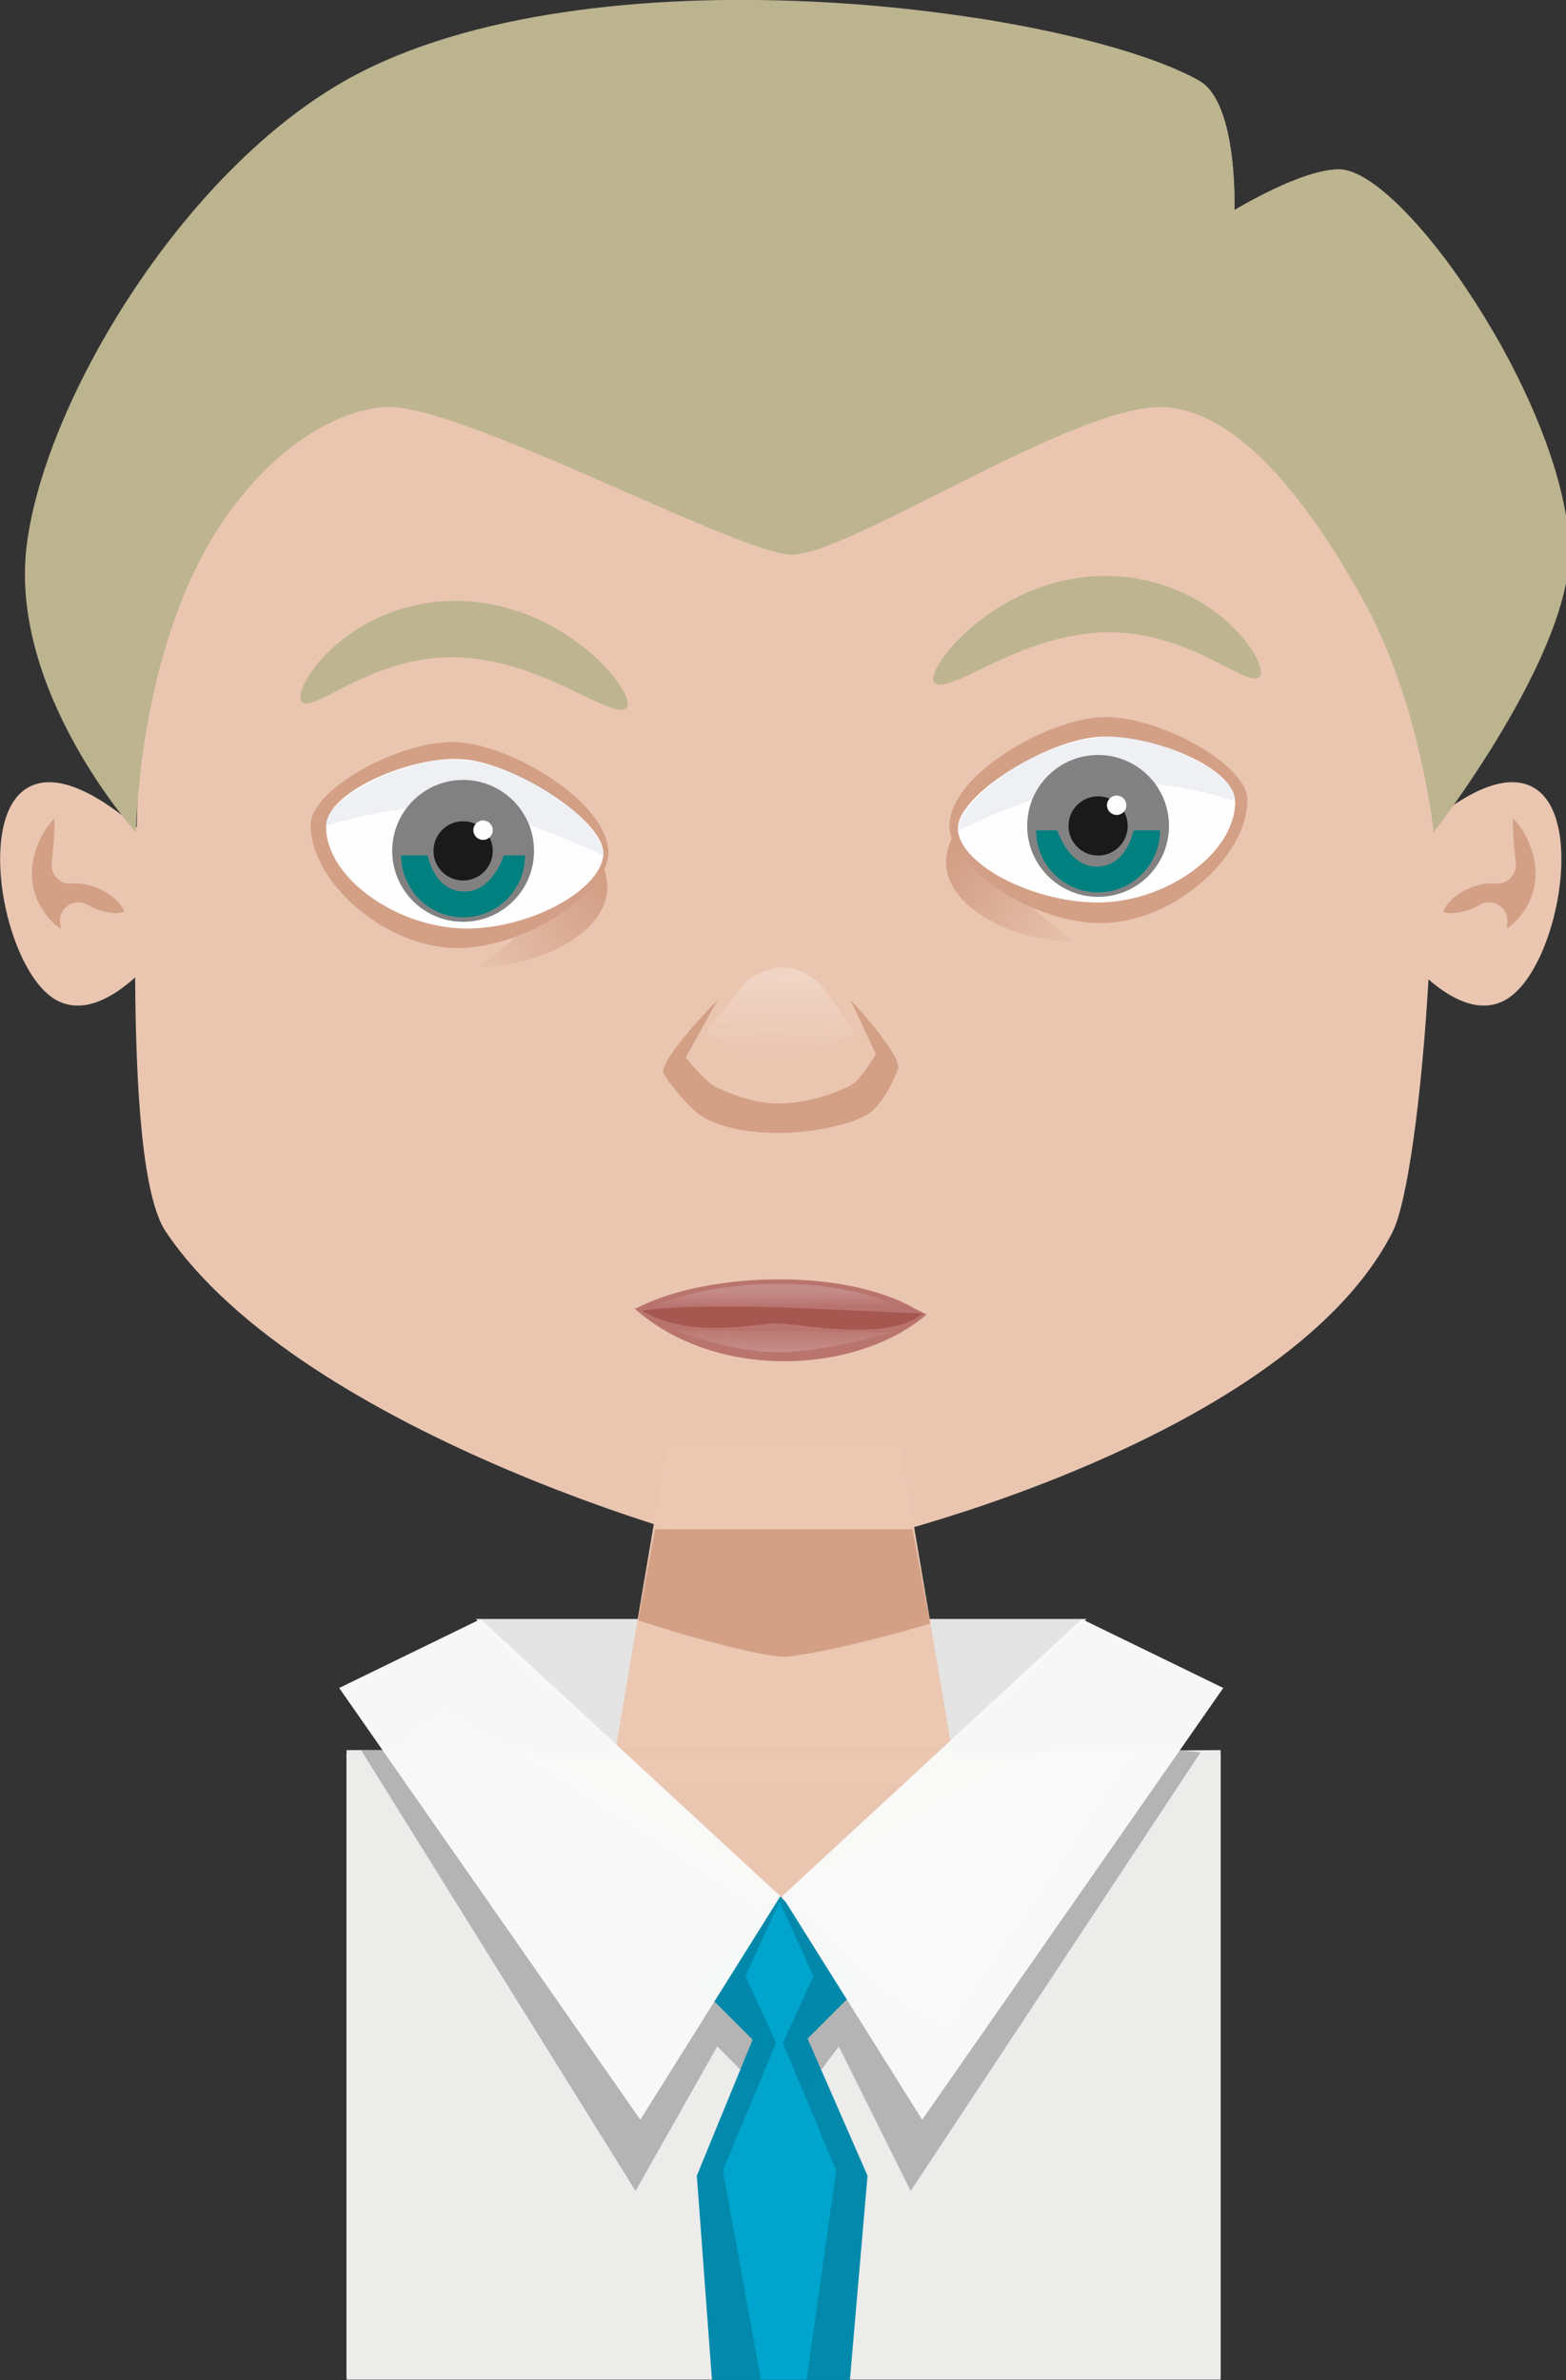 <?xml version="1.0" encoding="UTF-8" standalone="no"?>
<svg
   xmlns:dc="http://purl.org/dc/elements/1.1/"
   xmlns:cc="http://creativecommons.org/ns#"
   xmlns:rdf="http://www.w3.org/1999/02/22-rdf-syntax-ns#"
   xmlns:svg="http://www.w3.org/2000/svg"
   xmlns="http://www.w3.org/2000/svg"
   xmlns:xlink="http://www.w3.org/1999/xlink"
   xmlns:sodipodi="http://sodipodi.sourceforge.net/DTD/sodipodi-0.dtd"
   xmlns:inkscape="http://www.inkscape.org/namespaces/inkscape"
   id="svg2"
   viewBox="0 0 908.15 1379.8"
   version="1.1"
   inkscape:version="0.48.4 r9939"
   width="100%"
   height="100%"
   sodipodi:docname="i.svg"
   inkscape:export-filename="C:\git\UI-UX\people\i.png"
   inkscape:export-xdpi="90"
   inkscape:export-ydpi="90">
  <rect x="0" y="0" width="908.15" height="1379.8" fill="#333333" stroke="none"/>
  <sodipodi:namedview
     pagecolor="#ffffff"
     bordercolor="#666666"
     borderopacity="1"
     objecttolerance="10"
     gridtolerance="10"
     guidetolerance="10"
     inkscape:pageopacity="0"
     inkscape:pageshadow="2"
     inkscape:window-width="1920"
     inkscape:window-height="1017"
     id="namedview80"
     showgrid="false"
     inkscape:zoom="0.34207856"
     inkscape:cx="452.99852"
     inkscape:cy="598.13882"
     inkscape:window-x="-8"
     inkscape:window-y="-8"
     inkscape:window-maximized="1"
     inkscape:current-layer="svg2" />
  <title
     id="title10066">Male cartoon avatar</title>
  <defs
     id="defs4">
    <linearGradient
       id="linearGradient18943">
      <stop
         id="stop18945"
         stop-color="#d39f86"
         offset="0" />
      <stop
         id="stop18947"
         stop-color="#d39f86"
         stop-opacity="0"
         offset="1" />
    </linearGradient>
    <linearGradient
       id="linearGradient10463"
       x1="340.82"
       xlink:href="#linearGradient18943"
       gradientUnits="userSpaceOnUse"
       y1="356.84"
       gradientTransform="matrix(-1,0,0,1,645.99,104.2)"
       x2="316.22"
       y2="371.76" />
    <linearGradient
       id="linearGradient10465"
       x1="428.26"
       gradientUnits="userSpaceOnUse"
       x2="429.86"
       y1="337.01"
       y2="360.72">
      <stop
         id="stop18294"
         stop-color="#5d401c"
         offset="0" />
      <stop
         id="stop18296"
         stop-color="#704e22"
         offset="1" />
    </linearGradient>
    <linearGradient
       id="linearGradient10467"
       x1="340.82"
       xlink:href="#linearGradient18943"
       gradientUnits="userSpaceOnUse"
       y1="356.84"
       gradientTransform="translate(-94.543,104.2)"
       x2="316.22"
       y2="371.76" />
    <linearGradient
       id="linearGradient10471"
       x1="371.12"
       gradientUnits="userSpaceOnUse"
       y1="430.8"
       gradientTransform="translate(-94.543,104.2)"
       x2="371.12"
       y2="433.57">
      <stop
         id="stop19090"
         stop-color="#c58c88"
         offset="0" />
      <stop
         id="stop19092"
         stop-color="#c58c88"
         stop-opacity="0"
         offset="1" />
    </linearGradient>
    <linearGradient
       id="linearGradient10473"
       x1="370.41"
       gradientUnits="userSpaceOnUse"
       y1="446.98"
       gradientTransform="matrix(0.856,0,0,0.277,-41.042,421.53)"
       x2="370.63"
       y2="429.63">
      <stop
         id="stop19082"
         stop-color="#c58c88"
         offset="0" />
      <stop
         id="stop19084"
         stop-color="#c58c88"
         stop-opacity="0"
         offset="1" />
    </linearGradient>
    <linearGradient
       id="linearGradient10475"
       x1="370.14"
       gradientUnits="userSpaceOnUse"
       y1="377.32"
       gradientTransform="matrix(.998 .061 -.061 .998 -70.704 79.956)"
       x2="370.93"
       y2="390.93">
      <stop
         id="stop18929"
         stop-color="#f1d5c5"
         offset="0" />
      <stop
         id="stop18931"
         stop-color="#f1d5c5"
         stop-opacity="0"
         offset="1" />
    </linearGradient>
    <linearGradient
       inkscape:collect="always"
       xlink:href="#linearGradient10471"
       id="linearGradient3128"
       gradientUnits="userSpaceOnUse"
       gradientTransform="translate(-94.543,104.2)"
       x1="371.12"
       y1="430.8"
       x2="371.12"
       y2="433.57" />
    <linearGradient
       inkscape:collect="always"
       xlink:href="#linearGradient10473"
       id="linearGradient3130"
       gradientUnits="userSpaceOnUse"
       gradientTransform="matrix(0.856,0,0,0.277,-41.042,421.53)"
       x1="370.41"
       y1="446.98"
       x2="370.63"
       y2="429.63" />
    <linearGradient
       inkscape:collect="always"
       xlink:href="#linearGradient18943"
       id="linearGradient4041"
       gradientUnits="userSpaceOnUse"
       gradientTransform="matrix(-3.282,0,0,3.282,1665.798,-665.474)"
       x1="340.82"
       y1="356.84"
       x2="316.22"
       y2="371.76" />
    <linearGradient
       inkscape:collect="always"
       xlink:href="#linearGradient18943"
       id="linearGradient4054"
       gradientUnits="userSpaceOnUse"
       gradientTransform="matrix(3.282,0,0,3.282,-764.928,-651.004)"
       x1="340.82"
       y1="356.84"
       x2="316.22"
       y2="371.76" />
    <linearGradient
       inkscape:collect="always"
       xlink:href="#linearGradient10475"
       id="linearGradient4074"
       gradientUnits="userSpaceOnUse"
       gradientTransform="matrix(3.276,0.2,-0.2,3.276,-679.579,-745.052)"
       x1="370.14"
       y1="377.32"
       x2="370.93"
       y2="390.93" />
    <linearGradient
       inkscape:collect="always"
       xlink:href="#linearGradient10473"
       id="linearGradient4142"
       gradientUnits="userSpaceOnUse"
       gradientTransform="matrix(2.811,0,0,0.911,-586.916,376.13)"
       x1="370.41"
       y1="446.98"
       x2="370.63"
       y2="429.63" />
    <linearGradient
       inkscape:collect="always"
       xlink:href="#linearGradient10471"
       id="linearGradient4145"
       gradientUnits="userSpaceOnUse"
       gradientTransform="matrix(3.282,0,0,3.282,-762.528,-665.474)"
       x1="371.12"
       y1="430.8"
       x2="371.12"
       y2="433.57" />
    <linearGradient
       inkscape:collect="always"
       xlink:href="#linearGradient18943"
       id="linearGradient4259"
       gradientUnits="userSpaceOnUse"
       gradientTransform="matrix(-3.282,0,0,3.282,1665.798,-665.474)"
       x1="340.82"
       y1="356.84"
       x2="316.22"
       y2="371.76" />
    <linearGradient
       inkscape:collect="always"
       xlink:href="#linearGradient18943"
       id="linearGradient4261"
       gradientUnits="userSpaceOnUse"
       gradientTransform="matrix(3.282,0,0,3.282,-764.928,-651.004)"
       x1="340.82"
       y1="356.84"
       x2="316.22"
       y2="371.76" />
    <linearGradient
       inkscape:collect="always"
       xlink:href="#linearGradient10471"
       id="linearGradient4263"
       gradientUnits="userSpaceOnUse"
       gradientTransform="matrix(3.282,0,0,3.282,-762.528,-665.474)"
       x1="371.12"
       y1="430.8"
       x2="371.12"
       y2="433.57" />
    <linearGradient
       inkscape:collect="always"
       xlink:href="#linearGradient10473"
       id="linearGradient4265"
       gradientUnits="userSpaceOnUse"
       gradientTransform="matrix(2.811,0,0,0.911,-586.916,376.13)"
       x1="370.41"
       y1="446.98"
       x2="370.63"
       y2="429.63" />
    <linearGradient
       inkscape:collect="always"
       xlink:href="#linearGradient10475"
       id="linearGradient4267"
       gradientUnits="userSpaceOnUse"
       gradientTransform="matrix(3.276,0.2,-0.2,3.276,-679.579,-745.052)"
       x1="370.14"
       y1="377.32"
       x2="370.93"
       y2="390.93" />
  </defs>
  <g
     id="g4355">
    <g
       id="g4068">
      <path
         id="path10361"
         style="opacity:0.991;color:#000000;fill:#ecc8b2"
         d="m 454,84.5 c -225.77,0 -372.84,249.42 -372.66,316.45 0.061,22.532 -1.386,49.866 -2.051,78.676 -16.364,-14.228 -47.019,-36.29 -66.059,-21.028 -26.902,21.564 -8.829,107.53 20.618,121.76 15.418,7.451 32.055,-2.559 44.518,-13.745 0.421,66.793 4.361,127.51 17.848,147.5 79.191,117.41 330.68,188.02 357.79,188.02 27.104,0 290.11,-62.751 353.58,-188.02 8.465,-16.707 16.864,-77.424 20.823,-146.38 12.317,10.716 28.385,19.819 43.287,12.617 29.447,-14.23 47.52,-100.19 20.618,-121.76 -17.42,-13.963 -44.606,3.288 -61.648,17.233 -0.305,-26.661 -1.368,-52.374 -3.898,-74.881 -9.072,-80.718 -146.99,-316.45 -372.76,-316.45 z"
         inkscape:connector-curvature="0" />
      <path
         id="path10367"
         d="m 877.5,474.5 c -0.33,4.095 0.024,10.455 0.75,17.699 a 10.701,10.701 0 0 1 0.027,0.228 c 0.222,2.738 0.536,5.517 0.727,8.322 a 10.701,10.701 0 0 1 -12.026,11.385 c -3.631,-0.448 -10.28,0.594 -16.003,3.317 -5.947,2.83 -9.924,6.374 -12.08,9.406 -2.14,3.008 -1.783,4.257 -1.872,4.014 -0.294,-0.803 -0.451,0.124 3.332,0.43 3.693,0.299 10.115,-0.866 15.651,-3.552 0.364,-0.177 0.938,-0.571 2.202,-1.282 a 10.701,10.701 0 0 1 15.816,11.214 c -0.186,1.035 -0.22,1.841 -0.319,2.718 2.886,-1.873 6.422,-4.908 10.086,-10.227 3.002,-4.342 5.82,-10.658 6.634,-18.544 0.063,-0.899 0.041,-1.659 0.05,-2.27 0.101,-7.112 -1.439,-13.092 -3.441,-17.79 a 10.701,10.701 0 0 1 0.035,-0.1 c -2.994,-7.207 -6.667,-12.124 -9.569,-14.971 z"
         inkscape:connector-curvature="0"
         style="opacity:0.991;fill:#d39f86;fill-rule:evenodd" />
      <path
         id="path10453"
         d="m 31.5,474.5 c 0.33,4.095 -0.024,10.455 -0.75,17.699 a 10.701,10.701 0 0 0 -0.027,0.228 c -0.222,2.738 -0.536,5.517 -0.727,8.322 a 10.701,10.701 0 0 0 12.026,11.385 c 3.631,-0.448 10.28,0.594 16.003,3.317 5.947,2.83 9.924,6.374 12.08,9.406 2.14,3.008 1.783,4.257 1.872,4.014 0.294,-0.803 0.451,0.124 -3.333,0.43 -3.693,0.299 -10.115,-0.866 -15.651,-3.552 -0.364,-0.177 -0.938,-0.571 -2.202,-1.282 a 10.701,10.701 0 0 0 -15.816,11.214 c 0.186,1.035 0.22,1.841 0.319,2.718 -2.886,-1.873 -6.422,-4.908 -10.086,-10.227 -3.002,-4.342 -5.82,-10.658 -6.634,-18.544 -0.063,-0.899 -0.041,-1.659 -0.049,-2.27 -0.101,-7.112 1.439,-13.092 3.441,-17.79 a 10.701,10.701 0 0 0 -0.035,-0.1 c 2.994,-7.207 6.667,-12.124 9.569,-14.971 z"
         inkscape:connector-curvature="0"
         style="opacity:0.991;fill:#d39f86;fill-rule:evenodd" />
    </g>
    <g
       id="g4115">
      <g
         id="g4102">
        <path
           id="path10379"
           d="m 542.035,395.956 c -1.186,-1.292 -1.02,-3.761 0.465,-7.192 1.486,-3.432 4.294,-7.828 8.501,-12.8 4.206,-4.972 9.816,-10.521 16.935,-16.044 7.119,-5.523 15.755,-11.017 25.934,-15.671 h 3e-5 c 11.969,-5.44 26.112,-9.37 41.352,-10.229 5.89,-0.332 11.739,-0.196 17.451,0.387 9.94,1.082 19.213,3.503 27.509,6.743 8.296,3.24 15.616,7.295 21.839,11.637 12.395,8.66 20.434,18.108 24.861,25.421 4.427,7.313 5.351,12.488 3.297,14.327 -2.053,1.839 -6.836,0.207 -13.784,-3.212 -6.948,-3.419 -16.138,-8.619 -27.421,-13.193 -11.224,-4.546 -24.666,-8.516 -39.126,-9.351 -4.138,-0.277 -8.399,-0.29 -12.752,-0.035 -11.264,0.658 -22.167,3.029 -32.074,6.114 h -4e-5 c -8.579,2.656 -16.451,5.916 -23.55,9.117 -7.099,3.201 -13.421,6.341 -18.851,8.884 -10.858,5.086 -18.213,7.68 -20.585,5.096 z"
           inkscape:connector-curvature="0"
           style="opacity:0.991;fill:#bdb490;fill-opacity:1;fill-rule:evenodd" />
        <g
           id="g4077">
          <path
             inkscape:connector-curvature="0"
             style="opacity:0.991;fill:url(#linearGradient4259)"
             d="m 558.48,475.751 c -32.467,40.177 22.631,70.394 65.284,70.394 0,0 -74.76,-54.947 -65.284,-70.394 z"
             id="path10375" />
          <path
             style="opacity:0.991;fill:#d39f86"
             inkscape:connector-curvature="0"
             d="m 550.832,481.889 c 3.005,21.685 47.119,52.617 86.258,53.221 43.006,0.661 86.639,-38.805 86.258,-71.569 -0.247,-21.259 -54.632,-50.293 -86.258,-47.713 -34.101,2.781 -90.351,36.527 -86.258,66.065 z"
             id="path10377" />
          <path
             style="opacity:0.991;fill:#ffffff"
             inkscape:connector-curvature="0"
             d="m 555.493,481.462 c 2.255,20.279 43.308,41.142 79.789,41.703 40.081,0.616 81.358,-28.268 81.003,-58.807 -0.23,-19.814 -50.309,-39.582 -79.789,-37.18 -31.784,2.592 -83.12,35.246 -81.003,54.284 z"
             id="path10381" />
          <path
             style="opacity:0.991;fill:#214478;fill-opacity:0.078"
             inkscape:connector-curvature="0"
             d="m 555.493,481.462 c 0,0 40.068,-19.802 73.982,-26.084 39.418,-7.301 86.81,8.98 86.81,8.98 3.421,-13.683 -45.668,-40.912 -78.676,-36.825 -50.93,6.308 -84.679,44.949 -82.113,53.927 z"
             id="path10387" />
        </g>
        <g
           id="g4062">
          <path
             inkscape:connector-curvature="0"
             d="m 677.93,478.771 c 0,22.71 -18.41,41.122 -41.122,41.122 -22.71,0 -41.122,-18.41 -41.122,-41.122 0,-22.71 18.41,-41.122 41.122,-41.122 22.71,0 41.122,18.41 41.122,41.122 z"
             style="opacity:0.991;color:#000000;fill:#818181;fill-opacity:1"
             id="path10383" />
          <path
             inkscape:connector-curvature="0"
             d="m 653.986,478.781 c 0,9.486 -7.69,17.176 -17.176,17.176 -9.486,0 -17.176,-7.69 -17.176,-17.176 0,-9.486 7.69,-17.176 17.176,-17.176 9.486,0 17.176,7.69 17.176,17.176 z"
             style="opacity:0.991;color:#000000;fill:#1a1a1a"
             id="path10385" />
          <path
             inkscape:connector-curvature="0"
             d="m 653.21,466.79 c 0,3.109 -2.521,5.63 -5.63,5.63 -3.109,0 -5.63,-2.521 -5.63,-5.63 0,-3.109 2.521,-5.63 5.63,-5.63 3.109,0 5.63,2.521 5.63,5.63 z"
             style="opacity:0.991;color:#000000;fill:#ffffff"
             id="path10389" />
          <path
             inkscape:connector-curvature="0"
             d="m 600.856,481.397 c 0.049,19.829 16.059,35.9 35.9,35.9 19.84,0 35.939,-16.07 35.988,-35.9 h -15.424 c 0,0 -3.592,20.331 -20.577,20.951 -16.985,0.62 -23.57,-20.951 -23.57,-20.951 z"
             style="opacity:0.991;color:#000000;fill:#018080;fill-opacity:1"
             id="path10391" />
        </g>
      </g>
      <g
         id="g4089">
        <path
           id="path10397"
           d="m 363.341,410.425 c -2.372,2.584 -9.726,-0.01 -20.585,-5.096 -5.429,-2.543 -11.752,-5.682 -18.851,-8.884 -7.099,-3.201 -14.971,-6.461 -23.55,-9.117 h -4e-5 c -9.907,-3.085 -20.811,-5.456 -32.074,-6.114 -4.353,-0.254 -8.614,-0.242 -12.752,0.035 -14.462,0.835 -27.903,4.804 -39.126,9.351 -11.283,4.575 -20.473,9.775 -27.421,13.193 -6.948,3.419 -11.731,5.051 -13.784,3.212 -2.053,-1.839 -1.13,-7.014 3.297,-14.327 4.427,-7.313 12.465,-16.761 24.861,-25.421 6.223,-4.342 13.544,-8.397 21.839,-11.637 8.296,-3.24 17.569,-5.661 27.509,-6.743 5.713,-0.583 11.561,-0.719 17.451,-0.387 15.24,0.858 29.383,4.788 41.352,10.229 h 3e-5 c 10.178,4.654 18.815,10.148 25.934,15.671 7.119,5.523 12.729,11.072 16.935,16.044 4.206,4.972 7.015,9.369 8.501,12.8 1.486,3.432 1.651,5.9 0.465,7.192 z"
           inkscape:connector-curvature="0"
           style="opacity:0.991;fill:#bdb490;fill-opacity:1;fill-rule:evenodd" />
        <g
           id="g4083">
          <path
             inkscape:connector-curvature="0"
             style="opacity:0.991;fill:url(#linearGradient4261)"
             d="m 342.4,490.221 c 32.467,40.177 -22.631,70.394 -65.284,70.394 0,0 74.76,-54.947 65.284,-70.394 z"
             id="path10395" />
          <path
             style="opacity:0.991;fill:#d39f86"
             inkscape:connector-curvature="0"
             d="m 352.673,496.359 c -2.214,21.78 -47.119,52.617 -86.258,53.221 -43.006,0.661 -86.639,-38.805 -86.258,-71.569 0.247,-21.259 54.632,-50.293 86.258,-47.713 34.101,2.781 89.137,37.741 86.258,66.065 z"
             id="path10399" />
          <path
             style="opacity:0.991;fill:#ffffff"
             inkscape:connector-curvature="0"
             d="m 349.883,495.932 c -2.255,20.279 -41.486,41.749 -77.964,42.31 -40.081,0.616 -83.179,-28.876 -82.825,-59.415 0.23,-19.814 50.007,-41.102 79.483,-38.699 31.784,2.592 83.422,36.766 81.305,55.804 z"
             id="path10401" />
          <path
             style="opacity:0.991;fill:#214478;fill-opacity:0.078"
             inkscape:connector-curvature="0"
             d="m 349.883,495.932 c 0,0 -40.068,-19.802 -73.982,-26.084 -39.418,-7.301 -86.81,8.98 -86.81,8.98 -3.421,-13.683 47.388,-42.179 80.396,-38.092 50.93,6.308 82.959,46.216 80.396,55.194 z"
             id="path10407" />
        </g>
        <g
           id="g4056">
          <path
             inkscape:connector-curvature="0"
             d="m 227.45,493.24 c 0,22.71 18.41,41.122 41.122,41.122 22.71,0 41.122,-18.41 41.122,-41.122 0,-22.71 -18.41,-41.122 -41.122,-41.122 -22.71,0 -41.122,18.41 -41.122,41.122 z"
             style="opacity:0.991;color:#000000;fill:#808080"
             id="path10403" />
          <path
             inkscape:connector-curvature="0"
             d="m 251.391,493.251 c 0,9.486 7.69,17.176 17.176,17.176 9.486,0 17.176,-7.69 17.176,-17.176 0,-9.486 -7.69,-17.176 -17.176,-17.176 -9.486,0 -17.176,7.69 -17.176,17.176 z"
             style="opacity:0.991;color:#000000;fill:#1a1a1a"
             id="path10405" />
          <path
             inkscape:connector-curvature="0"
             d="m 274.5,481.249 c 0,3.109 2.521,5.63 5.63,5.63 3.109,0 5.63,-2.521 5.63,-5.63 0,-3.109 -2.521,-5.63 -5.63,-5.63 -3.109,0 -5.63,2.521 -5.63,5.63 z"
             style="opacity:0.991;color:#000000;fill:#ffffff"
             id="path10409" />
          <path
             inkscape:connector-curvature="0"
             d="m 304.521,495.866 c -0.049,19.829 -16.059,35.9 -35.9,35.9 -19.84,0 -35.939,-16.07 -35.988,-35.9 h 15.424 c 0,0 3.592,20.331 20.577,20.951 16.985,0.62 23.57,-20.951 23.57,-20.951 z"
             style="opacity:0.991;color:#000000;fill:#008080"
             id="path10411" />
        </g>
      </g>
    </g>
    <g
       id="g4183">
      <g
         id="g4162">
        <path
           id="path10415"
           d="m 368.039,758.628 c 39.592,-14.662 127.374,-19.488 169.329,3.421 -41.22,34.935 -122.207,38.378 -169.329,-3.421 z"
           inkscape:connector-curvature="0"
           style="opacity:0.991;fill:#b9736e" />
        <path
           id="path10419"
           d="m 369.877,757.972 c 40.662,-20.94 124.331,-23.803 165.075,3.352 -23.107,6.716 -77.34,-2.065 -85.95,-1.764 -8.61,0.301 -49.748,7.091 -79.129,-1.588 z"
           inkscape:connector-curvature="0"
           style="opacity:0.991;fill:#b9736e" />
      </g>
      <path
         style="opacity:0.991;fill:#a65750"
         inkscape:connector-curvature="0"
         d="m 449.508,767.097 c -11.485,0.29 -50.076,9.375 -77.287,-7.437 48.002,-5.607 123.838,0.796 162.787,1.689 -19.46,17.371 -74.015,5.458 -85.5,5.748 z"
         id="path10417" />
      <g
         id="g4150">
        <path
           id="path10421"
           d="m 452.364,744.218 c -27.415,-0.054 -54.439,4.811 -74.058,13.027 12.54,2.491 26.448,2.882 38.772,2.359 14.884,-0.631 26.975,-2.396 31.798,-2.564 2.673,-0.093 7.495,0.454 14.155,1.128 6.661,0.674 14.977,1.501 23.695,2.154 14.198,1.064 29.355,1.456 40.413,-0.102 -19.615,-10.654 -46.951,-15.947 -74.776,-16.002 z"
           style="opacity:0.991;fill:url(#linearGradient4263)"
           inkscape:connector-curvature="0" />
        <path
           id="path10423"
           d="m 451.084,783.935 c -27.527,0.049 -59.323,-12.657 -59.323,-12.657 l 125.608,0.939 c 0,0 -38.759,11.669 -66.285,11.718 z"
           style="opacity:0.991;fill:url(#linearGradient4265)"
           inkscape:connector-curvature="0" />
      </g>
    </g>
    <g
       transform="translate(2,0)"
       style="fill:#bdb490;fill-opacity:1"
       id="g3964">
      <path
         id="path10369"
         d="m 829.4,482.5 c 0,0 82.019,-105.39 78.679,-166.77 -4.62,-84.896 -96.209,-216.92 -133.22,-217.51 -21.809,-0.348 -61.007,23.662 -61.007,23.662 0,0 2.17,-62.243 -20.38,-74.986 -72.756,-41.114 -342.24,-78.739 -486.66,-4.838 -99.419,50.874 -182.52,188.78 -193.28,273.67 -10.762,84.888 63.286,166.77 63.286,166.77 0,0 1.091,-91.773 39.687,-162.57 24.23,-44.445 63.52,-79.622 103.11,-83.913 41.058,-4.449 204.68,84.366 236.91,85.522 32.235,1.155 164.22,-87.056 215.51,-85.522 42.626,1.276 83.334,52.07 116.51,111.84 33.179,59.774 40.846,134.64 40.846,134.64 z"
         inkscape:connector-curvature="0"
         style="opacity:0.991;fill:#bdb490;fill-opacity:1" />
      <path
         id="path10435"
         d="m 564.1,10.5 c 123.8,43.533 116.49,141.18 85.344,228.74 5.565,-1.463 10.684,-2.494 15.386,-2.974 52.489,-47.762 107.15,-96.121 181.46,-71.906 -26.215,-38.161 -54.571,-65.892 -71.496,-66.162 -21.809,-0.347 -60.93,23.593 -60.93,23.593 0,0 2.138,-62.241 -20.413,-74.984 C 668.784,32.868 621.457,19.422 564.101,10.495 z"
         inkscape:connector-curvature="0"
         style="opacity:0.991;fill:#bdb490;fill-opacity:1" />
    </g>
    <g
       id="g4192">
      <path
         style="opacity:0.991;fill:#d39f86"
         inkscape:connector-curvature="0"
         d="m 520.742,619.815 c -1.712,4.436 -8.786,21.4 -18.373,26.623 -13.045,7.106 -34.692,10.122 -49.547,10.329 -13.92,0.194 -30.535,-1.705 -42.969,-7.966 -10.207,-5.14 -22.681,-22.496 -24.95,-26.242 -4.157,-6.862 31.196,-42.911 31.196,-42.911 l -18.368,33.395 c 0,0 11.155,14.241 17.991,17.399 11.717,5.412 24.197,9.483 37.1,9.222 13.309,-0.269 28.014,-4.284 39.953,-10.173 6.696,-3.302 15.139,-18.583 15.139,-18.583 l -14.667,-31.26 c 0,0 30.448,32.518 27.495,40.17 z"
         id="path10445"
         sodipodi:nodetypes="cssscccscscccc" />
      <path
         inkscape:connector-curvature="0"
         style="opacity:0.991;fill:url(#linearGradient4267)"
         d="m 432.643,568.873 -23.348,29.998 39.642,20.492 47.293,-20.362 -19.848,-27.464 c -11.188,-10.884 -24.22,-16.337 -43.741,-2.664 z"
         id="path10447" />
    </g>
    <g
       style="fill:#bdb490;fill-opacity:1"
       id="g3958">
      <path
         id="path10437"
         d="m 208.9,173.5 c -0.375,-1.063 0.802,-2.697 3.636,-4.582 2.834,-1.886 7.34,-3.998 13.499,-5.64 6.159,-1.643 13.986,-2.784 23.118,-2.787 9.132,0 19.576,1.164 30.464,3.631 11.586,2.474 24.068,6.172 37.064,11.073 12.996,4.901 26.504,11.006 40.223,17.897 21.049,10.527 42.645,23.154 64.88,35.785 4.035,2.282 8,4.534 11.93,6.658 3.582,1.936 7.092,3.741 10.561,5.351 5.555,2.021 8.404,4.091 8.921,3.486 0.206,0.493 2.138,-0.669 5.573,-1.919 4.468,-2.082 9.078,-5.092 14.07,-8.34 14.149,-9.334 28.015,-19.209 42.215,-27.487 9.902,-5.791 19.838,-10.75 29.546,-14.703 9.707,-3.953 19.185,-6.903 28.166,-8.888 10.78,-2.36 20.716,-3.193 29.364,-3.119 8.648,0.07 16.013,1.047 21.894,2.342 5.881,1.295 10.285,2.903 13.155,4.399 2.869,1.497 4.21,2.874 4.005,3.958 -0.205,1.084 -1.943,1.829 -4.987,2.413 -3.044,0.584 -7.4,1.018 -12.875,1.671 -5.476,0.653 -12.078,1.534 -19.556,3.084 -7.478,1.551 -15.837,3.777 -24.67,7.101 -7.451,2.776 -15.282,6.34 -23.409,10.733 -8.126,4.392 -16.548,9.615 -25.208,15.51 -12.25,8.375 -25.028,18.64 -39.686,29.107 -5.082,3.676 -10.836,7.592 -17.642,11.121 -4.494,2.696 -11.123,5.089 -19.939,5.587 -10.472,-0.6 -18.068,-3.62 -22.69,-6.303 -4.255,-1.96 -8.377,-4.052 -12.386,-6.208 -4.398,-2.365 -8.601,-4.772 -12.655,-7.129 -22.668,-13.117 -43.441,-26.193 -62.941,-37.321 -12.89,-7.32 -25.118,-13.995 -36.672,-19.652 -11.553,-5.658 -22.434,-10.301 -32.533,-13.943 -9.533,-3.291 -18.317,-5.895 -26.042,-7.608 -7.725,-1.714 -14.404,-2.562 -19.931,-2.965 -5.527,-0.403 -9.917,-0.392 -13.055,-0.596 -3.139,-0.204 -5.034,-0.654 -5.41,-1.717 z"
         inkscape:connector-curvature="0"
         style="opacity:0.991;fill:#bdb490;fill-opacity:1;fill-rule:evenodd" />
      <path
         id="path10439"
         d="M 41.4,409.5 C 19.448,365.597 29.952,316.308 51.704,272.14 c 18.182,-36.549 47.174,-69.199 84.793,-86.233 5.077,-3.022 25.437,-8.887 17.682,2.915 -14.009,16.358 -30.246,30.799 -43.047,48.228 -35.006,44.918 -61.404,101.48 -58.19,162.66 0.673,12.807 10.085,37.127 10.085,37.127 0,0 -16.43,-16.946 -21.626,-27.339 z"
         inkscape:connector-curvature="0"
         style="opacity:0.991;fill:#bdb490;fill-opacity:1;fill-rule:evenodd" />
      <path
         id="path10441"
         d="m 207.1,70.5 c -0.046,-1.252 1.847,-2.567 5.561,-3.775 3.714,-1.208 9.253,-2.3 16.427,-2.918 7.175,-0.617 15.987,-0.75 26.136,-0.01 10.148,0.733 21.633,2.341 34.013,5.076 11.056,2.432 22.838,5.722 35.091,9.889 12.252,4.167 24.973,9.213 37.927,15.003 18.301,8.174 36.841,17.864 55.72,27.497 2.772,1.408 5.497,2.795 8.188,4.122 3.65,1.801 7.19,3.467 10.66,4.915 4.567,1.64 7.45,3.127 8.883,2.948 -0.149,0.487 1.441,-0.428 4.413,-1.354 3.906,-1.659 8.034,-4.323 12.608,-7.264 13.043,-8.548 25.819,-17.912 39.048,-25.87 9.401,-5.669 18.838,-10.552 28.076,-14.503 9.238,-3.95 18.275,-6.971 26.865,-9.092 10.568,-2.583 20.325,-3.699 28.852,-3.925 8.527,-0.225 15.827,0.435 21.69,1.454 5.863,1.019 10.295,2.392 13.212,3.735 2.917,1.343 4.324,2.65 4.183,3.766 -0.141,1.115 -1.819,1.988 -4.805,2.769 -2.986,0.781 -7.284,1.476 -12.684,2.412 -5.4,0.935 -11.908,2.116 -19.258,3.944 -7.35,1.827 -15.547,4.306 -24.193,7.836 -7.095,2.87 -14.534,6.464 -22.234,10.818 -7.7,4.354 -15.662,9.47 -23.831,15.217 -11.311,7.987 -23.149,17.78 -36.988,27.635 -4.766,3.453 -10.292,7.132 -16.953,10.373 -4.629,2.598 -11.328,4.603 -19.993,4.569 -8.323,-0.777 -14.822,-3.022 -19.451,-5.197 -4.352,-1.798 -8.543,-3.738 -12.599,-5.73 -2.99,-1.468 -5.879,-2.95 -8.682,-4.408 -19.281,-9.978 -37.148,-19.965 -54.089,-28.515 -12.089,-6.093 -23.742,-11.625 -34.858,-16.468 -11.115,-4.843 -21.693,-8.998 -31.604,-12.486 -11.09,-3.893 -21.342,-6.985 -30.467,-9.433 -9.125,-2.448 -17.127,-4.261 -23.75,-5.739 -6.623,-1.479 -11.871,-2.634 -15.482,-3.77 -3.611,-1.135 -5.588,-2.262 -5.633,-3.514 z"
         inkscape:connector-curvature="0"
         style="opacity:0.991;fill:#bdb490;fill-opacity:1;fill-rule:evenodd" />
      <path
         id="path10455"
         d="m 863.6,409.5 c 21.952,-43.903 11.448,-93.192 -10.304,-137.36 -18.182,-36.549 -47.174,-69.199 -84.793,-86.233 -5.077,-3.022 -25.437,-8.887 -17.682,2.915 14.009,16.358 30.246,30.799 43.047,48.228 35.006,44.918 61.404,101.48 58.19,162.66 -0.673,12.807 -10.085,37.127 -10.085,37.127 0,0 16.43,-16.946 21.626,-27.339 z"
         inkscape:connector-curvature="0"
         style="opacity:0.991;fill:#bdb490;fill-opacity:1;fill-rule:evenodd" />
    </g>
    <g
       id="g4341">
      <path
         id="path10355"
         style="opacity:0.991;color:#000000;fill:#e6e6e6"
         d="m 275.9,938.5 81.585,74.609 h 191.1 L 630.171,938.5 z"
         inkscape:connector-curvature="0" />
      <path
         id="path10357"
         style="opacity:0.991;color:#000000;fill:#ecc8b2"
         d="m 386.8,838.5 h 135.38 l 33.08,194.76 H 353.72 z"
         inkscape:connector-curvature="0" />
      <path
         id="path10359"
         style="opacity:0.991;color:#000000;fill:#d39f86"
         d="m 379.9,886.5 -9.864,52.816 c 42.119,13.725 75.939,21.098 84.049,21.098 8.047,0 42.733,-6.452 85.332,-19.279 L 529.15,886.5 h -149.25 z"
         inkscape:connector-curvature="0" />
      <path
         id="path10363"
         style="opacity:0.991;color:#000000;fill:#ecc8b2"
         d="m 200.9,1016.5 h 506.9 v 361.54 H 200.9 z"
         inkscape:connector-curvature="0" />
      <path
         id="path10365"
         style="opacity:0.991;color:#000000;fill:#ececec"
         d="m 201,1014.5 v 364.97 H 707.87 V 1014.5 l -107.84,0.879 -150,87.222 -142.27,-87.885 -106.77,-0.216 z"
         inkscape:connector-curvature="0" />
      <path
         id="path10425"
         d="m 227.6,1014.5 h -18.227 l 159.19,255.58 47.391,-83.788 22.421,22.555 30.614,0.642 17.444,-23.197 41.677,83.788 168.1,-254.21 -33.582,-3.645 -113.01,167.69 -290.42,-188.35 z"
         inkscape:connector-curvature="0"
         style="opacity:0.991;fill:#b3b3b3" />
      <path
         id="path10427"
         style="opacity:0.991;color:#000000;fill:#0088aa"
         d="m 452,1144.5 -47.903,116.73 8.822,118.99 h 79.907 l 10.258,-118.99 -51.083,-116.73 z"
         inkscape:connector-curvature="0" />
      <path
         id="path10429"
         style="opacity:0.991;color:#000000;fill:#0088aa"
         d="m 402.6,1148.5 49.504,-49.504 49.504,49.504 -49.504,49.504 z"
         inkscape:connector-curvature="0" />
      <path
         id="path10431"
         d="m 196.7,978.5 174.62,250.28 81.218,-129.55 -173.87,-160.62 z"
         inkscape:connector-curvature="0"
         style="opacity:0.991;fill:#f9f9f9" />
      <path
         id="path10433"
         d="M 709.4,978.5 534.78,1228.78 453.562,1099.23 627.432,938.61 z"
         inkscape:connector-curvature="0"
         style="opacity:0.991;fill:#f9f9f9" />
      <path
         id="path10449"
         style="opacity:0.991;color:#000000;fill:#00a4cd"
         d="m 432.3,1145.5 19.735,43.127 19.735,-43.127 -19.735,-43.127 -19.735,43.127 z"
         inkscape:connector-curvature="0" />
      <path
         id="path10451"
         style="opacity:0.991;color:#000000;fill:#00a4cd"
         d="m 452,1179.5 -32.824,78.676 22.054,121.24 h 26.567 l 17.13,-121.24 L 452,1179.5 z"
         inkscape:connector-curvature="0" />
    </g>
  </g>
</svg>
